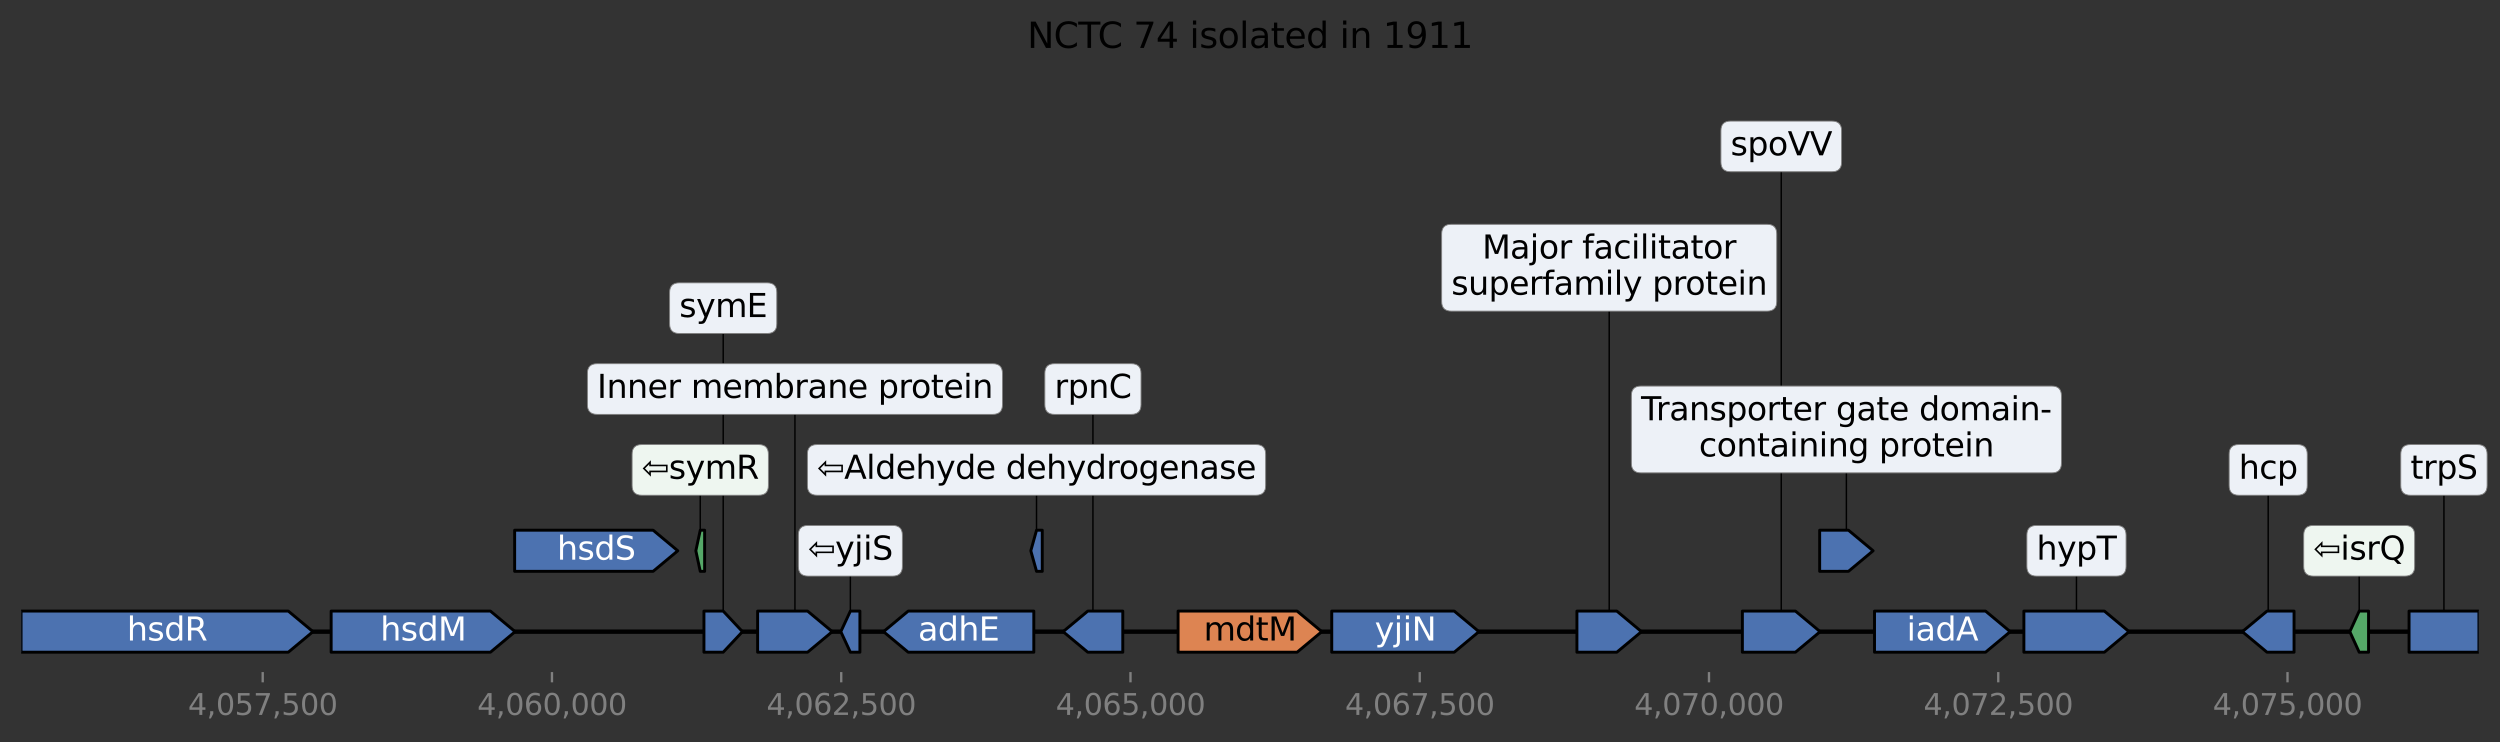 <?xml version="1.0" encoding="utf-8" standalone="no"?>
<!DOCTYPE svg PUBLIC "-//W3C//DTD SVG 1.1//EN"
  "http://www.w3.org/Graphics/SVG/1.1/DTD/svg11.dtd">
<svg xmlns:xlink="http://www.w3.org/1999/xlink" width="851.4pt" height="252.764pt" viewBox="0 0 851.4 252.764" xmlns="http://www.w3.org/2000/svg" version="1.1">
 <rect x="0" y="0" width="851.4" height="252.764" fill="#333333" stroke="none"/>
 <defs>
  <style type="text/css">*{stroke-linejoin: round; stroke-linecap: butt}</style>
 </defs>
 <g id="figure_1">
  <g id="patch_1">
   <path d="M 0 252.764 
L 851.4 252.764 
L 851.4 0 
L 0 0 
L 0 252.764 
z
" style="fill: none"/>
  </g>
  <g id="axes_1">
   <g id="line2d_1">
    <path d="M 7.2 215.115 
L 844.2 215.115 
" clip-path="url(#p2f070e9d72)" style="fill: none; stroke: #000000; stroke-width: 1.5; stroke-linecap: square"/>
   </g>
   <g id="line2d_2">
    <path d="M 707.161 187.573 
L 707.161 215.115 
" clip-path="url(#p2f070e9d72)" style="fill: none; stroke: #000000; stroke-width: 0.5; stroke-linecap: square"/>
   </g>
   <g id="line2d_3">
    <path d="M 606.623 49.861 
L 606.623 215.115 
" clip-path="url(#p2f070e9d72)" style="fill: none; stroke: #000000; stroke-width: 0.5; stroke-linecap: square"/>
   </g>
   <g id="line2d_4">
    <path d="M 270.725 132.488 
L 270.725 215.115 
" clip-path="url(#p2f070e9d72)" style="fill: none; stroke: #000000; stroke-width: 0.5; stroke-linecap: square"/>
   </g>
   <g id="line2d_5">
    <path d="M 832.308 160.03 
L 832.308 215.115 
" clip-path="url(#p2f070e9d72)" style="fill: none; stroke: #000000; stroke-width: 0.5; stroke-linecap: square"/>
   </g>
   <g id="line2d_6">
    <path d="M 548.029 91.174 
L 548.029 215.115 
" clip-path="url(#p2f070e9d72)" style="fill: none; stroke: #000000; stroke-width: 0.5; stroke-linecap: square"/>
   </g>
   <g id="line2d_7">
    <path d="M 372.209 132.488 
L 372.209 215.115 
" clip-path="url(#p2f070e9d72)" style="fill: none; stroke: #000000; stroke-width: 0.5; stroke-linecap: square"/>
   </g>
   <g id="line2d_8">
    <path d="M 628.807 146.259 
L 628.807 187.573 
" clip-path="url(#p2f070e9d72)" style="fill: none; stroke: #000000; stroke-width: 0.5; stroke-linecap: square"/>
   </g>
   <g id="line2d_9">
    <path d="M 772.454 160.03 
L 772.454 215.115 
" clip-path="url(#p2f070e9d72)" style="fill: none; stroke: #000000; stroke-width: 0.5; stroke-linecap: square"/>
   </g>
   <g id="line2d_10">
    <path d="M 246.294 104.945 
L 246.294 215.115 
" clip-path="url(#p2f070e9d72)" style="fill: none; stroke: #000000; stroke-width: 0.5; stroke-linecap: square"/>
   </g>
   <g id="line2d_11">
    <path d="M 289.599 187.573 
L 289.599 215.115 
" clip-path="url(#p2f070e9d72)" style="fill: none; stroke: #000000; stroke-width: 0.5; stroke-linecap: square"/>
   </g>
   <g id="line2d_12">
    <path d="M 803.445 187.573 
L 803.445 215.115 
" clip-path="url(#p2f070e9d72)" style="fill: none; stroke: #000000; stroke-width: 0.5; stroke-linecap: square"/>
   </g>
   <g id="line2d_13">
    <path d="M 353 160.03 
L 353 187.573 
" clip-path="url(#p2f070e9d72)" style="fill: none; stroke: #000000; stroke-width: 0.5; stroke-linecap: square"/>
   </g>
   <g id="line2d_14">
    <path d="M 238.473 160.03 
L 238.473 187.573 
" clip-path="url(#p2f070e9d72)" style="fill: none; stroke: #000000; stroke-width: 0.5; stroke-linecap: square"/>
   </g>
   <g id="patch_2">
    <path d="M 7.172 208.115 
Q 52.68 208.115 98.187 208.115 
L 98.187 208.115 
Q 102.388 211.615 106.588 215.115 
Q 102.388 218.615 98.187 222.115 
L 98.187 222.115 
Q 52.68 222.115 7.172 222.115 
L 7.172 208.115 
z
" clip-path="url(#p2f070e9d72)" style="fill: #4c72b0; stroke: #000000; stroke-linecap: round"/>
   </g>
   <g id="patch_3">
    <path d="M 112.775 208.115 
Q 139.9 208.115 167.025 208.115 
L 167.025 208.115 
Q 171.226 211.615 175.427 215.115 
Q 171.226 218.615 167.025 222.115 
L 167.025 222.115 
Q 139.9 222.115 112.775 222.115 
L 112.775 208.115 
z
" clip-path="url(#p2f070e9d72)" style="fill: #4c72b0; stroke: #000000; stroke-linecap: round"/>
   </g>
   <g id="patch_4">
    <path d="M 175.269 180.573 
Q 198.849 180.573 222.429 180.573 
L 222.429 180.573 
Q 226.629 184.073 230.828 187.573 
Q 226.629 191.073 222.429 194.573 
L 222.429 194.573 
Q 198.849 194.573 175.269 194.573 
L 175.269 180.573 
z
" clip-path="url(#p2f070e9d72)" style="fill: #4c72b0; stroke: #000000; stroke-linecap: round"/>
   </g>
   <g id="patch_5">
    <path d="M 352.074 222.115 
Q 330.682 222.115 309.289 222.115 
L 309.289 222.115 
Q 305.089 218.615 300.888 215.115 
Q 305.089 211.615 309.289 208.115 
L 309.289 208.115 
Q 330.682 208.115 352.074 208.115 
L 352.074 222.115 
z
" clip-path="url(#p2f070e9d72)" style="fill: #4c72b0; stroke: #000000; stroke-linecap: round"/>
   </g>
   <g id="patch_6">
    <path d="M 453.539 208.115 
Q 474.401 208.115 495.263 208.115 
L 495.263 208.115 
Q 499.462 211.615 503.66 215.115 
Q 499.462 218.615 495.263 222.115 
L 495.263 222.115 
Q 474.401 222.115 453.539 222.115 
L 453.539 208.115 
z
" clip-path="url(#p2f070e9d72)" style="fill: #4c72b0; stroke: #000000; stroke-linecap: round"/>
   </g>
   <g id="patch_7">
    <path d="M 401.211 208.115 
Q 421.479 208.115 441.748 208.115 
L 441.748 208.115 
Q 445.949 211.615 450.15 215.115 
Q 445.949 218.615 441.748 222.115 
L 441.748 222.115 
Q 421.479 222.115 401.211 222.115 
L 401.211 208.115 
z
" clip-path="url(#p2f070e9d72)" style="fill: #dd8452; stroke: #000000; stroke-linecap: round"/>
   </g>
   <g id="patch_8">
    <path d="M 638.382 208.115 
Q 657.293 208.115 676.204 208.115 
L 676.204 208.115 
Q 680.404 211.615 684.603 215.115 
Q 680.404 218.615 676.204 222.115 
L 676.204 222.115 
Q 657.293 222.115 638.382 222.115 
L 638.382 208.115 
z
" clip-path="url(#p2f070e9d72)" style="fill: #4c72b0; stroke: #000000; stroke-linecap: round"/>
   </g>
   <g id="patch_9">
    <path d="M 689.252 208.115 
Q 702.962 208.115 716.671 208.115 
L 716.671 208.115 
Q 720.871 211.615 725.07 215.115 
Q 720.871 218.615 716.671 222.115 
L 716.671 222.115 
Q 702.962 222.115 689.252 222.115 
L 689.252 208.115 
z
" clip-path="url(#p2f070e9d72)" style="fill: #4c72b0; stroke: #000000; stroke-linecap: round"/>
   </g>
   <g id="patch_10">
    <path d="M 593.383 208.115 
Q 602.422 208.115 611.461 208.115 
L 611.461 208.115 
Q 615.662 211.615 619.862 215.115 
Q 615.662 218.615 611.461 222.115 
L 611.461 222.115 
Q 602.422 222.115 593.383 222.115 
L 593.383 208.115 
z
" clip-path="url(#p2f070e9d72)" style="fill: #4c72b0; stroke: #000000; stroke-linecap: round"/>
   </g>
   <g id="patch_11">
    <path d="M 258.017 208.115 
Q 266.526 208.115 275.034 208.115 
L 275.034 208.115 
Q 279.233 211.615 283.433 215.115 
Q 279.233 218.615 275.034 222.115 
L 275.034 222.115 
Q 266.526 222.115 258.017 222.115 
L 258.017 208.115 
z
" clip-path="url(#p2f070e9d72)" style="fill: #4c72b0; stroke: #000000; stroke-linecap: round"/>
   </g>
   <g id="patch_12">
    <path d="M 820.428 208.115 
Q 832.326 208.115 844.225 208.115 
L 844.225 208.115 
Q 844.226 211.615 844.228 215.115 
Q 844.226 218.615 844.225 222.115 
L 844.225 222.115 
Q 832.326 222.115 820.428 222.115 
L 820.428 208.115 
z
" clip-path="url(#p2f070e9d72)" style="fill: #4c72b0; stroke: #000000; stroke-linecap: round"/>
   </g>
   <g id="patch_13">
    <path d="M 537.035 208.115 
Q 543.83 208.115 550.625 208.115 
L 550.625 208.115 
Q 554.824 211.615 559.023 215.115 
Q 554.824 218.615 550.625 222.115 
L 550.625 222.115 
Q 543.83 222.115 537.035 222.115 
L 537.035 208.115 
z
" clip-path="url(#p2f070e9d72)" style="fill: #4c72b0; stroke: #000000; stroke-linecap: round"/>
   </g>
   <g id="patch_14">
    <path d="M 382.376 222.115 
Q 376.411 222.115 370.447 222.115 
L 370.447 222.115 
Q 366.245 218.615 362.043 215.115 
Q 366.245 211.615 370.447 208.115 
L 370.447 208.115 
Q 376.411 208.115 382.376 208.115 
L 382.376 222.115 
z
" clip-path="url(#p2f070e9d72)" style="fill: #4c72b0; stroke: #000000; stroke-linecap: round"/>
   </g>
   <g id="patch_15">
    <path d="M 619.705 180.573 
Q 624.609 180.573 629.514 180.573 
L 629.514 180.573 
Q 633.711 184.073 637.909 187.573 
Q 633.711 191.073 629.514 194.573 
L 629.514 194.573 
Q 624.609 194.573 619.705 194.573 
L 619.705 180.573 
z
" clip-path="url(#p2f070e9d72)" style="fill: #4c72b0; stroke: #000000; stroke-linecap: round"/>
   </g>
   <g id="patch_16">
    <path d="M 781.26 222.115 
Q 776.653 222.115 772.045 222.115 
L 772.045 222.115 
Q 767.846 218.615 763.647 215.115 
Q 767.846 211.615 772.045 208.115 
L 772.045 208.115 
Q 776.653 208.115 781.26 208.115 
L 781.26 222.115 
z
" clip-path="url(#p2f070e9d72)" style="fill: #4c72b0; stroke: #000000; stroke-linecap: round"/>
   </g>
   <g id="patch_17">
    <path d="M 239.734 208.115 
Q 243.012 208.115 246.291 208.115 
L 246.291 208.115 
Q 249.573 211.615 252.855 215.115 
Q 249.573 218.615 246.291 222.115 
L 246.291 222.115 
Q 243.012 222.115 239.734 222.115 
L 239.734 208.115 
z
" clip-path="url(#p2f070e9d72)" style="fill: #4c72b0; stroke: #000000; stroke-linecap: round"/>
   </g>
   <g id="patch_18">
    <path d="M 292.85 222.115 
Q 291.226 222.115 289.602 222.115 
L 289.602 222.115 
Q 287.975 218.615 286.348 215.115 
Q 287.975 211.615 289.602 208.115 
L 289.602 208.115 
Q 291.226 208.115 292.85 208.115 
L 292.85 222.115 
z
" clip-path="url(#p2f070e9d72)" style="fill: #4c72b0; stroke: #000000; stroke-linecap: round"/>
   </g>
   <g id="patch_19">
    <path d="M 806.636 222.115 
Q 805.042 222.115 803.448 222.115 
L 803.448 222.115 
Q 801.85 218.615 800.253 215.115 
Q 801.85 211.615 803.448 208.115 
L 803.448 208.115 
Q 805.042 208.115 806.636 208.115 
L 806.636 222.115 
z
" clip-path="url(#p2f070e9d72)" style="fill: #55a868; stroke: #000000; stroke-linecap: round"/>
   </g>
   <g id="patch_20">
    <path d="M 354.95 194.573 
Q 353.977 194.573 353.004 194.573 
L 353.004 194.573 
Q 352.027 191.073 351.049 187.573 
Q 352.027 184.073 353.004 180.573 
L 353.004 180.573 
Q 353.977 180.573 354.95 180.573 
L 354.95 194.573 
z
" clip-path="url(#p2f070e9d72)" style="fill: #4c72b0; stroke: #000000; stroke-linecap: round"/>
   </g>
   <g id="patch_21">
    <path d="M 239.97 194.573 
Q 239.223 194.573 238.476 194.573 
L 238.476 194.573 
Q 237.726 191.073 236.975 187.573 
Q 237.726 184.073 238.476 180.573 
L 238.476 180.573 
Q 239.223 180.573 239.97 180.573 
L 239.97 194.573 
z
" clip-path="url(#p2f070e9d72)" style="fill: #55a868; stroke: #000000; stroke-linecap: round"/>
   </g>
   <g id="matplotlib.axis_1">
    <g id="xtick_1">
     <g id="line2d_15">
      <defs>
       <path id="m0c9c7621b2" d="M 0 0 
L 0 3.5 
" style="stroke: #808080; stroke-width: 0.8"/>
      </defs>
      <g>
       <use xlink:href="#m0c9c7621b2" x="89.467" y="228.886" style="fill: #808080; stroke: #808080; stroke-width: 0.8"/>
      </g>
     </g>
     <g id="text_1">
      <!-- 4,057,500 -->
      <g style="fill: #808080" transform="translate(64.02 243.485)scale(0.1 -0.1)">
       <defs>
        <path id="DejaVuSans-34" d="M 2419 4116 
L 825 1625 
L 2419 1625 
L 2419 4116 
z
M 2253 4666 
L 3047 4666 
L 3047 1625 
L 3713 1625 
L 3713 1100 
L 3047 1100 
L 3047 0 
L 2419 0 
L 2419 1100 
L 313 1100 
L 313 1709 
L 2253 4666 
z
" transform="scale(0.016)"/>
        <path id="DejaVuSans-2c" d="M 750 794 
L 1409 794 
L 1409 256 
L 897 -744 
L 494 -744 
L 750 256 
L 750 794 
z
" transform="scale(0.016)"/>
        <path id="DejaVuSans-30" d="M 2034 4250 
Q 1547 4250 1301 3770 
Q 1056 3291 1056 2328 
Q 1056 1369 1301 889 
Q 1547 409 2034 409 
Q 2525 409 2770 889 
Q 3016 1369 3016 2328 
Q 3016 3291 2770 3770 
Q 2525 4250 2034 4250 
z
M 2034 4750 
Q 2819 4750 3233 4129 
Q 3647 3509 3647 2328 
Q 3647 1150 3233 529 
Q 2819 -91 2034 -91 
Q 1250 -91 836 529 
Q 422 1150 422 2328 
Q 422 3509 836 4129 
Q 1250 4750 2034 4750 
z
" transform="scale(0.016)"/>
        <path id="DejaVuSans-35" d="M 691 4666 
L 3169 4666 
L 3169 4134 
L 1269 4134 
L 1269 2991 
Q 1406 3038 1543 3061 
Q 1681 3084 1819 3084 
Q 2600 3084 3056 2656 
Q 3513 2228 3513 1497 
Q 3513 744 3044 326 
Q 2575 -91 1722 -91 
Q 1428 -91 1123 -41 
Q 819 9 494 109 
L 494 744 
Q 775 591 1075 516 
Q 1375 441 1709 441 
Q 2250 441 2565 725 
Q 2881 1009 2881 1497 
Q 2881 1984 2565 2268 
Q 2250 2553 1709 2553 
Q 1456 2553 1204 2497 
Q 953 2441 691 2322 
L 691 4666 
z
" transform="scale(0.016)"/>
        <path id="DejaVuSans-37" d="M 525 4666 
L 3525 4666 
L 3525 4397 
L 1831 0 
L 1172 0 
L 2766 4134 
L 525 4134 
L 525 4666 
z
" transform="scale(0.016)"/>
       </defs>
       <use xlink:href="#DejaVuSans-34"/>
       <use xlink:href="#DejaVuSans-2c" x="63.623"/>
       <use xlink:href="#DejaVuSans-30" x="95.41"/>
       <use xlink:href="#DejaVuSans-35" x="159.033"/>
       <use xlink:href="#DejaVuSans-37" x="222.656"/>
       <use xlink:href="#DejaVuSans-2c" x="286.279"/>
       <use xlink:href="#DejaVuSans-35" x="318.066"/>
       <use xlink:href="#DejaVuSans-30" x="381.689"/>
       <use xlink:href="#DejaVuSans-30" x="445.312"/>
      </g>
     </g>
    </g>
    <g id="xtick_2">
     <g id="line2d_16">
      <g>
       <use xlink:href="#m0c9c7621b2" x="187.977" y="228.886" style="fill: #808080; stroke: #808080; stroke-width: 0.8"/>
      </g>
     </g>
     <g id="text_2">
      <!-- 4,060,000 -->
      <g style="fill: #808080" transform="translate(162.53 243.485)scale(0.1 -0.1)">
       <defs>
        <path id="DejaVuSans-36" d="M 2113 2584 
Q 1688 2584 1439 2293 
Q 1191 2003 1191 1497 
Q 1191 994 1439 701 
Q 1688 409 2113 409 
Q 2538 409 2786 701 
Q 3034 994 3034 1497 
Q 3034 2003 2786 2293 
Q 2538 2584 2113 2584 
z
M 3366 4563 
L 3366 3988 
Q 3128 4100 2886 4159 
Q 2644 4219 2406 4219 
Q 1781 4219 1451 3797 
Q 1122 3375 1075 2522 
Q 1259 2794 1537 2939 
Q 1816 3084 2150 3084 
Q 2853 3084 3261 2657 
Q 3669 2231 3669 1497 
Q 3669 778 3244 343 
Q 2819 -91 2113 -91 
Q 1303 -91 875 529 
Q 447 1150 447 2328 
Q 447 3434 972 4092 
Q 1497 4750 2381 4750 
Q 2619 4750 2861 4703 
Q 3103 4656 3366 4563 
z
" transform="scale(0.016)"/>
       </defs>
       <use xlink:href="#DejaVuSans-34"/>
       <use xlink:href="#DejaVuSans-2c" x="63.623"/>
       <use xlink:href="#DejaVuSans-30" x="95.41"/>
       <use xlink:href="#DejaVuSans-36" x="159.033"/>
       <use xlink:href="#DejaVuSans-30" x="222.656"/>
       <use xlink:href="#DejaVuSans-2c" x="286.279"/>
       <use xlink:href="#DejaVuSans-30" x="318.066"/>
       <use xlink:href="#DejaVuSans-30" x="381.689"/>
       <use xlink:href="#DejaVuSans-30" x="445.312"/>
      </g>
     </g>
    </g>
    <g id="xtick_3">
     <g id="line2d_17">
      <g>
       <use xlink:href="#m0c9c7621b2" x="286.486" y="228.886" style="fill: #808080; stroke: #808080; stroke-width: 0.8"/>
      </g>
     </g>
     <g id="text_3">
      <!-- 4,062,500 -->
      <g style="fill: #808080" transform="translate(261.039 243.485)scale(0.1 -0.1)">
       <defs>
        <path id="DejaVuSans-32" d="M 1228 531 
L 3431 531 
L 3431 0 
L 469 0 
L 469 531 
Q 828 903 1448 1529 
Q 2069 2156 2228 2338 
Q 2531 2678 2651 2914 
Q 2772 3150 2772 3378 
Q 2772 3750 2511 3984 
Q 2250 4219 1831 4219 
Q 1534 4219 1204 4116 
Q 875 4013 500 3803 
L 500 4441 
Q 881 4594 1212 4672 
Q 1544 4750 1819 4750 
Q 2544 4750 2975 4387 
Q 3406 4025 3406 3419 
Q 3406 3131 3298 2873 
Q 3191 2616 2906 2266 
Q 2828 2175 2409 1742 
Q 1991 1309 1228 531 
z
" transform="scale(0.016)"/>
       </defs>
       <use xlink:href="#DejaVuSans-34"/>
       <use xlink:href="#DejaVuSans-2c" x="63.623"/>
       <use xlink:href="#DejaVuSans-30" x="95.41"/>
       <use xlink:href="#DejaVuSans-36" x="159.033"/>
       <use xlink:href="#DejaVuSans-32" x="222.656"/>
       <use xlink:href="#DejaVuSans-2c" x="286.279"/>
       <use xlink:href="#DejaVuSans-35" x="318.066"/>
       <use xlink:href="#DejaVuSans-30" x="381.689"/>
       <use xlink:href="#DejaVuSans-30" x="445.312"/>
      </g>
     </g>
    </g>
    <g id="xtick_4">
     <g id="line2d_18">
      <g>
       <use xlink:href="#m0c9c7621b2" x="384.996" y="228.886" style="fill: #808080; stroke: #808080; stroke-width: 0.8"/>
      </g>
     </g>
     <g id="text_4">
      <!-- 4,065,000 -->
      <g style="fill: #808080" transform="translate(359.549 243.485)scale(0.1 -0.1)">
       <use xlink:href="#DejaVuSans-34"/>
       <use xlink:href="#DejaVuSans-2c" x="63.623"/>
       <use xlink:href="#DejaVuSans-30" x="95.41"/>
       <use xlink:href="#DejaVuSans-36" x="159.033"/>
       <use xlink:href="#DejaVuSans-35" x="222.656"/>
       <use xlink:href="#DejaVuSans-2c" x="286.279"/>
       <use xlink:href="#DejaVuSans-30" x="318.066"/>
       <use xlink:href="#DejaVuSans-30" x="381.689"/>
       <use xlink:href="#DejaVuSans-30" x="445.312"/>
      </g>
     </g>
    </g>
    <g id="xtick_5">
     <g id="line2d_19">
      <g>
       <use xlink:href="#m0c9c7621b2" x="483.505" y="228.886" style="fill: #808080; stroke: #808080; stroke-width: 0.8"/>
      </g>
     </g>
     <g id="text_5">
      <!-- 4,067,500 -->
      <g style="fill: #808080" transform="translate(458.059 243.485)scale(0.1 -0.1)">
       <use xlink:href="#DejaVuSans-34"/>
       <use xlink:href="#DejaVuSans-2c" x="63.623"/>
       <use xlink:href="#DejaVuSans-30" x="95.41"/>
       <use xlink:href="#DejaVuSans-36" x="159.033"/>
       <use xlink:href="#DejaVuSans-37" x="222.656"/>
       <use xlink:href="#DejaVuSans-2c" x="286.279"/>
       <use xlink:href="#DejaVuSans-35" x="318.066"/>
       <use xlink:href="#DejaVuSans-30" x="381.689"/>
       <use xlink:href="#DejaVuSans-30" x="445.312"/>
      </g>
     </g>
    </g>
    <g id="xtick_6">
     <g id="line2d_20">
      <g>
       <use xlink:href="#m0c9c7621b2" x="582.015" y="228.886" style="fill: #808080; stroke: #808080; stroke-width: 0.8"/>
      </g>
     </g>
     <g id="text_6">
      <!-- 4,070,000 -->
      <g style="fill: #808080" transform="translate(556.568 243.485)scale(0.1 -0.1)">
       <use xlink:href="#DejaVuSans-34"/>
       <use xlink:href="#DejaVuSans-2c" x="63.623"/>
       <use xlink:href="#DejaVuSans-30" x="95.41"/>
       <use xlink:href="#DejaVuSans-37" x="159.033"/>
       <use xlink:href="#DejaVuSans-30" x="222.656"/>
       <use xlink:href="#DejaVuSans-2c" x="286.279"/>
       <use xlink:href="#DejaVuSans-30" x="318.066"/>
       <use xlink:href="#DejaVuSans-30" x="381.689"/>
       <use xlink:href="#DejaVuSans-30" x="445.312"/>
      </g>
     </g>
    </g>
    <g id="xtick_7">
     <g id="line2d_21">
      <g>
       <use xlink:href="#m0c9c7621b2" x="680.524" y="228.886" style="fill: #808080; stroke: #808080; stroke-width: 0.8"/>
      </g>
     </g>
     <g id="text_7">
      <!-- 4,072,500 -->
      <g style="fill: #808080" transform="translate(655.078 243.485)scale(0.1 -0.1)">
       <use xlink:href="#DejaVuSans-34"/>
       <use xlink:href="#DejaVuSans-2c" x="63.623"/>
       <use xlink:href="#DejaVuSans-30" x="95.41"/>
       <use xlink:href="#DejaVuSans-37" x="159.033"/>
       <use xlink:href="#DejaVuSans-32" x="222.656"/>
       <use xlink:href="#DejaVuSans-2c" x="286.279"/>
       <use xlink:href="#DejaVuSans-35" x="318.066"/>
       <use xlink:href="#DejaVuSans-30" x="381.689"/>
       <use xlink:href="#DejaVuSans-30" x="445.312"/>
      </g>
     </g>
    </g>
    <g id="xtick_8">
     <g id="line2d_22">
      <g>
       <use xlink:href="#m0c9c7621b2" x="779.034" y="228.886" style="fill: #808080; stroke: #808080; stroke-width: 0.8"/>
      </g>
     </g>
     <g id="text_8">
      <!-- 4,075,000 -->
      <g style="fill: #808080" transform="translate(753.587 243.485)scale(0.1 -0.1)">
       <use xlink:href="#DejaVuSans-34"/>
       <use xlink:href="#DejaVuSans-2c" x="63.623"/>
       <use xlink:href="#DejaVuSans-30" x="95.41"/>
       <use xlink:href="#DejaVuSans-37" x="159.033"/>
       <use xlink:href="#DejaVuSans-35" x="222.656"/>
       <use xlink:href="#DejaVuSans-2c" x="286.279"/>
       <use xlink:href="#DejaVuSans-30" x="318.066"/>
       <use xlink:href="#DejaVuSans-30" x="381.689"/>
       <use xlink:href="#DejaVuSans-30" x="445.312"/>
      </g>
     </g>
    </g>
   </g>
   <g id="text_9">
    <!-- hsdR -->
    <g style="fill: #ffffff" transform="translate(43.236 218.15)scale(0.11 -0.11)">
     <defs>
      <path id="DejaVuSans-68" d="M 3513 2113 
L 3513 0 
L 2938 0 
L 2938 2094 
Q 2938 2591 2744 2837 
Q 2550 3084 2163 3084 
Q 1697 3084 1428 2787 
Q 1159 2491 1159 1978 
L 1159 0 
L 581 0 
L 581 4863 
L 1159 4863 
L 1159 2956 
Q 1366 3272 1645 3428 
Q 1925 3584 2291 3584 
Q 2894 3584 3203 3211 
Q 3513 2838 3513 2113 
z
" transform="scale(0.016)"/>
      <path id="DejaVuSans-73" d="M 2834 3397 
L 2834 2853 
Q 2591 2978 2328 3040 
Q 2066 3103 1784 3103 
Q 1356 3103 1142 2972 
Q 928 2841 928 2578 
Q 928 2378 1081 2264 
Q 1234 2150 1697 2047 
L 1894 2003 
Q 2506 1872 2764 1633 
Q 3022 1394 3022 966 
Q 3022 478 2636 193 
Q 2250 -91 1575 -91 
Q 1294 -91 989 -36 
Q 684 19 347 128 
L 347 722 
Q 666 556 975 473 
Q 1284 391 1588 391 
Q 1994 391 2212 530 
Q 2431 669 2431 922 
Q 2431 1156 2273 1281 
Q 2116 1406 1581 1522 
L 1381 1569 
Q 847 1681 609 1914 
Q 372 2147 372 2553 
Q 372 3047 722 3315 
Q 1072 3584 1716 3584 
Q 2034 3584 2315 3537 
Q 2597 3491 2834 3397 
z
" transform="scale(0.016)"/>
      <path id="DejaVuSans-64" d="M 2906 2969 
L 2906 4863 
L 3481 4863 
L 3481 0 
L 2906 0 
L 2906 525 
Q 2725 213 2448 61 
Q 2172 -91 1784 -91 
Q 1150 -91 751 415 
Q 353 922 353 1747 
Q 353 2572 751 3078 
Q 1150 3584 1784 3584 
Q 2172 3584 2448 3432 
Q 2725 3281 2906 2969 
z
M 947 1747 
Q 947 1113 1208 752 
Q 1469 391 1925 391 
Q 2381 391 2643 752 
Q 2906 1113 2906 1747 
Q 2906 2381 2643 2742 
Q 2381 3103 1925 3103 
Q 1469 3103 1208 2742 
Q 947 2381 947 1747 
z
" transform="scale(0.016)"/>
      <path id="DejaVuSans-52" d="M 2841 2188 
Q 3044 2119 3236 1894 
Q 3428 1669 3622 1275 
L 4263 0 
L 3584 0 
L 2988 1197 
Q 2756 1666 2539 1819 
Q 2322 1972 1947 1972 
L 1259 1972 
L 1259 0 
L 628 0 
L 628 4666 
L 2053 4666 
Q 2853 4666 3247 4331 
Q 3641 3997 3641 3322 
Q 3641 2881 3436 2590 
Q 3231 2300 2841 2188 
z
M 1259 4147 
L 1259 2491 
L 2053 2491 
Q 2509 2491 2742 2702 
Q 2975 2913 2975 3322 
Q 2975 3731 2742 3939 
Q 2509 4147 2053 4147 
L 1259 4147 
z
" transform="scale(0.016)"/>
     </defs>
     <use xlink:href="#DejaVuSans-68"/>
     <use xlink:href="#DejaVuSans-73" x="63.379"/>
     <use xlink:href="#DejaVuSans-64" x="115.479"/>
     <use xlink:href="#DejaVuSans-52" x="178.955"/>
    </g>
   </g>
   <g id="text_10">
    <!-- hsdM -->
    <g style="fill: #ffffff" transform="translate(129.513 218.15)scale(0.11 -0.11)">
     <defs>
      <path id="DejaVuSans-4d" d="M 628 4666 
L 1569 4666 
L 2759 1491 
L 3956 4666 
L 4897 4666 
L 4897 0 
L 4281 0 
L 4281 4097 
L 3078 897 
L 2444 897 
L 1241 4097 
L 1241 0 
L 628 0 
L 628 4666 
z
" transform="scale(0.016)"/>
     </defs>
     <use xlink:href="#DejaVuSans-68"/>
     <use xlink:href="#DejaVuSans-73" x="63.379"/>
     <use xlink:href="#DejaVuSans-64" x="115.479"/>
     <use xlink:href="#DejaVuSans-4d" x="178.955"/>
    </g>
   </g>
   <g id="text_11">
    <!-- hsdS -->
    <g style="fill: #ffffff" transform="translate(189.715 190.608)scale(0.11 -0.11)">
     <defs>
      <path id="DejaVuSans-53" d="M 3425 4513 
L 3425 3897 
Q 3066 4069 2747 4153 
Q 2428 4238 2131 4238 
Q 1616 4238 1336 4038 
Q 1056 3838 1056 3469 
Q 1056 3159 1242 3001 
Q 1428 2844 1947 2747 
L 2328 2669 
Q 3034 2534 3370 2195 
Q 3706 1856 3706 1288 
Q 3706 609 3251 259 
Q 2797 -91 1919 -91 
Q 1588 -91 1214 -16 
Q 841 59 441 206 
L 441 856 
Q 825 641 1194 531 
Q 1563 422 1919 422 
Q 2459 422 2753 634 
Q 3047 847 3047 1241 
Q 3047 1584 2836 1778 
Q 2625 1972 2144 2069 
L 1759 2144 
Q 1053 2284 737 2584 
Q 422 2884 422 3419 
Q 422 4038 858 4394 
Q 1294 4750 2059 4750 
Q 2388 4750 2728 4690 
Q 3069 4631 3425 4513 
z
" transform="scale(0.016)"/>
     </defs>
     <use xlink:href="#DejaVuSans-68"/>
     <use xlink:href="#DejaVuSans-73" x="63.379"/>
     <use xlink:href="#DejaVuSans-64" x="115.479"/>
     <use xlink:href="#DejaVuSans-53" x="178.955"/>
    </g>
   </g>
   <g id="text_12">
    <!-- adhE -->
    <g style="fill: #ffffff" transform="translate(312.658 218.15)scale(0.11 -0.11)">
     <defs>
      <path id="DejaVuSans-61" d="M 2194 1759 
Q 1497 1759 1228 1600 
Q 959 1441 959 1056 
Q 959 750 1161 570 
Q 1363 391 1709 391 
Q 2188 391 2477 730 
Q 2766 1069 2766 1631 
L 2766 1759 
L 2194 1759 
z
M 3341 1997 
L 3341 0 
L 2766 0 
L 2766 531 
Q 2569 213 2275 61 
Q 1981 -91 1556 -91 
Q 1019 -91 701 211 
Q 384 513 384 1019 
Q 384 1609 779 1909 
Q 1175 2209 1959 2209 
L 2766 2209 
L 2766 2266 
Q 2766 2663 2505 2880 
Q 2244 3097 1772 3097 
Q 1472 3097 1187 3025 
Q 903 2953 641 2809 
L 641 3341 
Q 956 3463 1253 3523 
Q 1550 3584 1831 3584 
Q 2591 3584 2966 3190 
Q 3341 2797 3341 1997 
z
" transform="scale(0.016)"/>
      <path id="DejaVuSans-45" d="M 628 4666 
L 3578 4666 
L 3578 4134 
L 1259 4134 
L 1259 2753 
L 3481 2753 
L 3481 2222 
L 1259 2222 
L 1259 531 
L 3634 531 
L 3634 0 
L 628 0 
L 628 4666 
z
" transform="scale(0.016)"/>
     </defs>
     <use xlink:href="#DejaVuSans-61"/>
     <use xlink:href="#DejaVuSans-64" x="61.279"/>
     <use xlink:href="#DejaVuSans-68" x="124.756"/>
     <use xlink:href="#DejaVuSans-45" x="188.135"/>
    </g>
   </g>
   <g id="text_13">
    <!-- yjiN -->
    <g style="fill: #ffffff" transform="translate(468.174 218.15)scale(0.11 -0.11)">
     <defs>
      <path id="DejaVuSans-79" d="M 2059 -325 
Q 1816 -950 1584 -1140 
Q 1353 -1331 966 -1331 
L 506 -1331 
L 506 -850 
L 844 -850 
Q 1081 -850 1212 -737 
Q 1344 -625 1503 -206 
L 1606 56 
L 191 3500 
L 800 3500 
L 1894 763 
L 2988 3500 
L 3597 3500 
L 2059 -325 
z
" transform="scale(0.016)"/>
      <path id="DejaVuSans-6a" d="M 603 3500 
L 1178 3500 
L 1178 -63 
Q 1178 -731 923 -1031 
Q 669 -1331 103 -1331 
L -116 -1331 
L -116 -844 
L 38 -844 
Q 366 -844 484 -692 
Q 603 -541 603 -63 
L 603 3500 
z
M 603 4863 
L 1178 4863 
L 1178 4134 
L 603 4134 
L 603 4863 
z
" transform="scale(0.016)"/>
      <path id="DejaVuSans-69" d="M 603 3500 
L 1178 3500 
L 1178 0 
L 603 0 
L 603 3500 
z
M 603 4863 
L 1178 4863 
L 1178 4134 
L 603 4134 
L 603 4863 
z
" transform="scale(0.016)"/>
      <path id="DejaVuSans-4e" d="M 628 4666 
L 1478 4666 
L 3547 763 
L 3547 4666 
L 4159 4666 
L 4159 0 
L 3309 0 
L 1241 3903 
L 1241 0 
L 628 0 
L 628 4666 
z
" transform="scale(0.016)"/>
     </defs>
     <use xlink:href="#DejaVuSans-79"/>
     <use xlink:href="#DejaVuSans-6a" x="59.18"/>
     <use xlink:href="#DejaVuSans-69" x="86.963"/>
     <use xlink:href="#DejaVuSans-4e" x="114.746"/>
    </g>
   </g>
   <g id="text_14">
    <!-- mdtM -->
    <g transform="translate(409.93 218.15)scale(0.11 -0.11)">
     <defs>
      <path id="DejaVuSans-6d" d="M 3328 2828 
Q 3544 3216 3844 3400 
Q 4144 3584 4550 3584 
Q 5097 3584 5394 3201 
Q 5691 2819 5691 2113 
L 5691 0 
L 5113 0 
L 5113 2094 
Q 5113 2597 4934 2840 
Q 4756 3084 4391 3084 
Q 3944 3084 3684 2787 
Q 3425 2491 3425 1978 
L 3425 0 
L 2847 0 
L 2847 2094 
Q 2847 2600 2669 2842 
Q 2491 3084 2119 3084 
Q 1678 3084 1418 2786 
Q 1159 2488 1159 1978 
L 1159 0 
L 581 0 
L 581 3500 
L 1159 3500 
L 1159 2956 
Q 1356 3278 1631 3431 
Q 1906 3584 2284 3584 
Q 2666 3584 2933 3390 
Q 3200 3197 3328 2828 
z
" transform="scale(0.016)"/>
      <path id="DejaVuSans-74" d="M 1172 4494 
L 1172 3500 
L 2356 3500 
L 2356 3053 
L 1172 3053 
L 1172 1153 
Q 1172 725 1289 603 
Q 1406 481 1766 481 
L 2356 481 
L 2356 0 
L 1766 0 
Q 1100 0 847 248 
Q 594 497 594 1153 
L 594 3053 
L 172 3053 
L 172 3500 
L 594 3500 
L 594 4494 
L 1172 4494 
z
" transform="scale(0.016)"/>
     </defs>
     <use xlink:href="#DejaVuSans-6d"/>
     <use xlink:href="#DejaVuSans-64" x="97.412"/>
     <use xlink:href="#DejaVuSans-74" x="160.889"/>
     <use xlink:href="#DejaVuSans-4d" x="200.098"/>
    </g>
   </g>
   <g id="text_15">
    <!-- iadA -->
    <g style="fill: #ffffff" transform="translate(649.34 218.15)scale(0.11 -0.11)">
     <defs>
      <path id="DejaVuSans-41" d="M 2188 4044 
L 1331 1722 
L 3047 1722 
L 2188 4044 
z
M 1831 4666 
L 2547 4666 
L 4325 0 
L 3669 0 
L 3244 1197 
L 1141 1197 
L 716 0 
L 50 0 
L 1831 4666 
z
" transform="scale(0.016)"/>
     </defs>
     <use xlink:href="#DejaVuSans-69"/>
     <use xlink:href="#DejaVuSans-61" x="27.783"/>
     <use xlink:href="#DejaVuSans-64" x="89.062"/>
     <use xlink:href="#DejaVuSans-41" x="152.539"/>
    </g>
   </g>
   <g id="text_16">
    <g id="patch_22">
     <path d="M 693.57 196.195 
L 720.753 196.195 
Q 724.053 196.195 724.053 192.895 
L 724.053 182.25 
Q 724.053 178.95 720.753 178.95 
L 693.57 178.95 
Q 690.27 178.95 690.27 182.25 
L 690.27 192.895 
Q 690.27 196.195 693.57 196.195 
z
" style="fill: #edf1f7; stroke: #808080; stroke-width: 0.3; stroke-linejoin: miter"/>
    </g>
    <!-- hypT -->
    <g transform="translate(693.57 190.608)scale(0.11 -0.11)">
     <defs>
      <path id="DejaVuSans-70" d="M 1159 525 
L 1159 -1331 
L 581 -1331 
L 581 3500 
L 1159 3500 
L 1159 2969 
Q 1341 3281 1617 3432 
Q 1894 3584 2278 3584 
Q 2916 3584 3314 3078 
Q 3713 2572 3713 1747 
Q 3713 922 3314 415 
Q 2916 -91 2278 -91 
Q 1894 -91 1617 61 
Q 1341 213 1159 525 
z
M 3116 1747 
Q 3116 2381 2855 2742 
Q 2594 3103 2138 3103 
Q 1681 3103 1420 2742 
Q 1159 2381 1159 1747 
Q 1159 1113 1420 752 
Q 1681 391 2138 391 
Q 2594 391 2855 752 
Q 3116 1113 3116 1747 
z
" transform="scale(0.016)"/>
      <path id="DejaVuSans-54" d="M -19 4666 
L 3928 4666 
L 3928 4134 
L 2272 4134 
L 2272 0 
L 1638 0 
L 1638 4134 
L -19 4134 
L -19 4666 
z
" transform="scale(0.016)"/>
     </defs>
     <use xlink:href="#DejaVuSans-68"/>
     <use xlink:href="#DejaVuSans-79" x="63.379"/>
     <use xlink:href="#DejaVuSans-70" x="122.559"/>
     <use xlink:href="#DejaVuSans-54" x="186.035"/>
    </g>
   </g>
   <g id="text_17">
    <g id="patch_23">
     <path d="M 589.376 58.483 
L 623.869 58.483 
Q 627.169 58.483 627.169 55.183 
L 627.169 44.538 
Q 627.169 41.238 623.869 41.238 
L 589.376 41.238 
Q 586.076 41.238 586.076 44.538 
L 586.076 55.183 
Q 586.076 58.483 589.376 58.483 
z
" style="fill: #edf1f7; stroke: #808080; stroke-width: 0.3; stroke-linejoin: miter"/>
    </g>
    <!-- spoVV -->
    <g transform="translate(589.376 52.896)scale(0.11 -0.11)">
     <defs>
      <path id="DejaVuSans-6f" d="M 1959 3097 
Q 1497 3097 1228 2736 
Q 959 2375 959 1747 
Q 959 1119 1226 758 
Q 1494 397 1959 397 
Q 2419 397 2687 759 
Q 2956 1122 2956 1747 
Q 2956 2369 2687 2733 
Q 2419 3097 1959 3097 
z
M 1959 3584 
Q 2709 3584 3137 3096 
Q 3566 2609 3566 1747 
Q 3566 888 3137 398 
Q 2709 -91 1959 -91 
Q 1206 -91 779 398 
Q 353 888 353 1747 
Q 353 2609 779 3096 
Q 1206 3584 1959 3584 
z
" transform="scale(0.016)"/>
      <path id="DejaVuSans-56" d="M 1831 0 
L 50 4666 
L 709 4666 
L 2188 738 
L 3669 4666 
L 4325 4666 
L 2547 0 
L 1831 0 
z
" transform="scale(0.016)"/>
     </defs>
     <use xlink:href="#DejaVuSans-73"/>
     <use xlink:href="#DejaVuSans-70" x="52.1"/>
     <use xlink:href="#DejaVuSans-6f" x="115.576"/>
     <use xlink:href="#DejaVuSans-56" x="176.758"/>
     <use xlink:href="#DejaVuSans-56" x="245.166"/>
    </g>
   </g>
   <g id="text_18">
    <g id="patch_24">
     <path d="M 203.35 141.111 
L 338.1 141.111 
Q 341.4 141.111 341.4 137.811 
L 341.4 127.165 
Q 341.4 123.865 338.1 123.865 
L 203.35 123.865 
Q 200.05 123.865 200.05 127.165 
L 200.05 137.811 
Q 200.05 141.111 203.35 141.111 
z
" style="fill: #edf1f7; stroke: #808080; stroke-width: 0.3; stroke-linejoin: miter"/>
    </g>
    <!-- Inner membrane protein -->
    <g transform="translate(203.35 135.523)scale(0.11 -0.11)">
     <defs>
      <path id="DejaVuSans-49" d="M 628 4666 
L 1259 4666 
L 1259 0 
L 628 0 
L 628 4666 
z
" transform="scale(0.016)"/>
      <path id="DejaVuSans-6e" d="M 3513 2113 
L 3513 0 
L 2938 0 
L 2938 2094 
Q 2938 2591 2744 2837 
Q 2550 3084 2163 3084 
Q 1697 3084 1428 2787 
Q 1159 2491 1159 1978 
L 1159 0 
L 581 0 
L 581 3500 
L 1159 3500 
L 1159 2956 
Q 1366 3272 1645 3428 
Q 1925 3584 2291 3584 
Q 2894 3584 3203 3211 
Q 3513 2838 3513 2113 
z
" transform="scale(0.016)"/>
      <path id="DejaVuSans-65" d="M 3597 1894 
L 3597 1613 
L 953 1613 
Q 991 1019 1311 708 
Q 1631 397 2203 397 
Q 2534 397 2845 478 
Q 3156 559 3463 722 
L 3463 178 
Q 3153 47 2828 -22 
Q 2503 -91 2169 -91 
Q 1331 -91 842 396 
Q 353 884 353 1716 
Q 353 2575 817 3079 
Q 1281 3584 2069 3584 
Q 2775 3584 3186 3129 
Q 3597 2675 3597 1894 
z
M 3022 2063 
Q 3016 2534 2758 2815 
Q 2500 3097 2075 3097 
Q 1594 3097 1305 2825 
Q 1016 2553 972 2059 
L 3022 2063 
z
" transform="scale(0.016)"/>
      <path id="DejaVuSans-72" d="M 2631 2963 
Q 2534 3019 2420 3045 
Q 2306 3072 2169 3072 
Q 1681 3072 1420 2755 
Q 1159 2438 1159 1844 
L 1159 0 
L 581 0 
L 581 3500 
L 1159 3500 
L 1159 2956 
Q 1341 3275 1631 3429 
Q 1922 3584 2338 3584 
Q 2397 3584 2469 3576 
Q 2541 3569 2628 3553 
L 2631 2963 
z
" transform="scale(0.016)"/>
      <path id="DejaVuSans-20" transform="scale(0.016)"/>
      <path id="DejaVuSans-62" d="M 3116 1747 
Q 3116 2381 2855 2742 
Q 2594 3103 2138 3103 
Q 1681 3103 1420 2742 
Q 1159 2381 1159 1747 
Q 1159 1113 1420 752 
Q 1681 391 2138 391 
Q 2594 391 2855 752 
Q 3116 1113 3116 1747 
z
M 1159 2969 
Q 1341 3281 1617 3432 
Q 1894 3584 2278 3584 
Q 2916 3584 3314 3078 
Q 3713 2572 3713 1747 
Q 3713 922 3314 415 
Q 2916 -91 2278 -91 
Q 1894 -91 1617 61 
Q 1341 213 1159 525 
L 1159 0 
L 581 0 
L 581 4863 
L 1159 4863 
L 1159 2969 
z
" transform="scale(0.016)"/>
     </defs>
     <use xlink:href="#DejaVuSans-49"/>
     <use xlink:href="#DejaVuSans-6e" x="29.492"/>
     <use xlink:href="#DejaVuSans-6e" x="92.871"/>
     <use xlink:href="#DejaVuSans-65" x="156.25"/>
     <use xlink:href="#DejaVuSans-72" x="217.773"/>
     <use xlink:href="#DejaVuSans-20" x="258.887"/>
     <use xlink:href="#DejaVuSans-6d" x="290.674"/>
     <use xlink:href="#DejaVuSans-65" x="388.086"/>
     <use xlink:href="#DejaVuSans-6d" x="449.609"/>
     <use xlink:href="#DejaVuSans-62" x="547.021"/>
     <use xlink:href="#DejaVuSans-72" x="610.498"/>
     <use xlink:href="#DejaVuSans-61" x="651.611"/>
     <use xlink:href="#DejaVuSans-6e" x="712.891"/>
     <use xlink:href="#DejaVuSans-65" x="776.27"/>
     <use xlink:href="#DejaVuSans-20" x="837.793"/>
     <use xlink:href="#DejaVuSans-70" x="869.58"/>
     <use xlink:href="#DejaVuSans-72" x="933.057"/>
     <use xlink:href="#DejaVuSans-6f" x="971.92"/>
     <use xlink:href="#DejaVuSans-74" x="1033.102"/>
     <use xlink:href="#DejaVuSans-65" x="1072.311"/>
     <use xlink:href="#DejaVuSans-69" x="1133.834"/>
     <use xlink:href="#DejaVuSans-6e" x="1161.617"/>
    </g>
   </g>
   <g id="text_19">
    <g id="patch_25">
     <path d="M 820.907 168.653 
L 843.708 168.653 
Q 847.008 168.653 847.008 165.353 
L 847.008 154.707 
Q 847.008 151.407 843.708 151.407 
L 820.907 151.407 
Q 817.607 151.407 817.607 154.707 
L 817.607 165.353 
Q 817.607 168.653 820.907 168.653 
z
" style="fill: #edf1f7; stroke: #808080; stroke-width: 0.3; stroke-linejoin: miter"/>
    </g>
    <!-- trpS -->
    <g transform="translate(820.907 163.065)scale(0.11 -0.11)">
     <use xlink:href="#DejaVuSans-74"/>
     <use xlink:href="#DejaVuSans-72" x="39.209"/>
     <use xlink:href="#DejaVuSans-70" x="80.322"/>
     <use xlink:href="#DejaVuSans-53" x="143.799"/>
    </g>
   </g>
   <g id="text_20">
    <g id="patch_26">
     <path d="M 494.27 105.956 
L 601.788 105.956 
Q 605.088 105.956 605.088 102.656 
L 605.088 79.692 
Q 605.088 76.392 601.788 76.392 
L 494.27 76.392 
Q 490.97 76.392 490.97 79.692 
L 490.97 102.656 
Q 490.97 105.956 494.27 105.956 
z
" style="fill: #edf1f7; stroke: #808080; stroke-width: 0.3; stroke-linejoin: miter"/>
    </g>
    <!-- Major facilitator -->
    <g transform="translate(504.787 88.051)scale(0.11 -0.11)">
     <defs>
      <path id="DejaVuSans-66" d="M 2375 4863 
L 2375 4384 
L 1825 4384 
Q 1516 4384 1395 4259 
Q 1275 4134 1275 3809 
L 1275 3500 
L 2222 3500 
L 2222 3053 
L 1275 3053 
L 1275 0 
L 697 0 
L 697 3053 
L 147 3053 
L 147 3500 
L 697 3500 
L 697 3744 
Q 697 4328 969 4595 
Q 1241 4863 1831 4863 
L 2375 4863 
z
" transform="scale(0.016)"/>
      <path id="DejaVuSans-63" d="M 3122 3366 
L 3122 2828 
Q 2878 2963 2633 3030 
Q 2388 3097 2138 3097 
Q 1578 3097 1268 2742 
Q 959 2388 959 1747 
Q 959 1106 1268 751 
Q 1578 397 2138 397 
Q 2388 397 2633 464 
Q 2878 531 3122 666 
L 3122 134 
Q 2881 22 2623 -34 
Q 2366 -91 2075 -91 
Q 1284 -91 818 406 
Q 353 903 353 1747 
Q 353 2603 823 3093 
Q 1294 3584 2113 3584 
Q 2378 3584 2631 3529 
Q 2884 3475 3122 3366 
z
" transform="scale(0.016)"/>
      <path id="DejaVuSans-6c" d="M 603 4863 
L 1178 4863 
L 1178 0 
L 603 0 
L 603 4863 
z
" transform="scale(0.016)"/>
     </defs>
     <use xlink:href="#DejaVuSans-4d"/>
     <use xlink:href="#DejaVuSans-61" x="86.279"/>
     <use xlink:href="#DejaVuSans-6a" x="147.559"/>
     <use xlink:href="#DejaVuSans-6f" x="175.342"/>
     <use xlink:href="#DejaVuSans-72" x="236.523"/>
     <use xlink:href="#DejaVuSans-20" x="277.637"/>
     <use xlink:href="#DejaVuSans-66" x="309.424"/>
     <use xlink:href="#DejaVuSans-61" x="344.629"/>
     <use xlink:href="#DejaVuSans-63" x="405.908"/>
     <use xlink:href="#DejaVuSans-69" x="460.889"/>
     <use xlink:href="#DejaVuSans-6c" x="488.672"/>
     <use xlink:href="#DejaVuSans-69" x="516.455"/>
     <use xlink:href="#DejaVuSans-74" x="544.238"/>
     <use xlink:href="#DejaVuSans-61" x="583.447"/>
     <use xlink:href="#DejaVuSans-74" x="644.727"/>
     <use xlink:href="#DejaVuSans-6f" x="683.936"/>
     <use xlink:href="#DejaVuSans-72" x="745.117"/>
    </g>
    <!-- superfamily protein -->
    <g transform="translate(494.27 100.368)scale(0.11 -0.11)">
     <defs>
      <path id="DejaVuSans-75" d="M 544 1381 
L 544 3500 
L 1119 3500 
L 1119 1403 
Q 1119 906 1312 657 
Q 1506 409 1894 409 
Q 2359 409 2629 706 
Q 2900 1003 2900 1516 
L 2900 3500 
L 3475 3500 
L 3475 0 
L 2900 0 
L 2900 538 
Q 2691 219 2414 64 
Q 2138 -91 1772 -91 
Q 1169 -91 856 284 
Q 544 659 544 1381 
z
M 1991 3584 
L 1991 3584 
z
" transform="scale(0.016)"/>
     </defs>
     <use xlink:href="#DejaVuSans-73"/>
     <use xlink:href="#DejaVuSans-75" x="52.1"/>
     <use xlink:href="#DejaVuSans-70" x="115.479"/>
     <use xlink:href="#DejaVuSans-65" x="178.955"/>
     <use xlink:href="#DejaVuSans-72" x="240.479"/>
     <use xlink:href="#DejaVuSans-66" x="281.592"/>
     <use xlink:href="#DejaVuSans-61" x="316.797"/>
     <use xlink:href="#DejaVuSans-6d" x="378.076"/>
     <use xlink:href="#DejaVuSans-69" x="475.488"/>
     <use xlink:href="#DejaVuSans-6c" x="503.271"/>
     <use xlink:href="#DejaVuSans-79" x="531.055"/>
     <use xlink:href="#DejaVuSans-20" x="590.234"/>
     <use xlink:href="#DejaVuSans-70" x="622.021"/>
     <use xlink:href="#DejaVuSans-72" x="685.498"/>
     <use xlink:href="#DejaVuSans-6f" x="724.361"/>
     <use xlink:href="#DejaVuSans-74" x="785.543"/>
     <use xlink:href="#DejaVuSans-65" x="824.752"/>
     <use xlink:href="#DejaVuSans-69" x="886.275"/>
     <use xlink:href="#DejaVuSans-6e" x="914.059"/>
    </g>
   </g>
   <g id="text_21">
    <g id="patch_27">
     <path d="M 359.13 141.111 
L 385.288 141.111 
Q 388.588 141.111 388.588 137.811 
L 388.588 127.165 
Q 388.588 123.865 385.288 123.865 
L 359.13 123.865 
Q 355.83 123.865 355.83 127.165 
L 355.83 137.811 
Q 355.83 141.111 359.13 141.111 
z
" style="fill: #edf1f7; stroke: #808080; stroke-width: 0.3; stroke-linejoin: miter"/>
    </g>
    <!-- rpnC -->
    <g transform="translate(359.13 135.523)scale(0.11 -0.11)">
     <defs>
      <path id="DejaVuSans-43" d="M 4122 4306 
L 4122 3641 
Q 3803 3938 3442 4084 
Q 3081 4231 2675 4231 
Q 1875 4231 1450 3742 
Q 1025 3253 1025 2328 
Q 1025 1406 1450 917 
Q 1875 428 2675 428 
Q 3081 428 3442 575 
Q 3803 722 4122 1019 
L 4122 359 
Q 3791 134 3420 21 
Q 3050 -91 2638 -91 
Q 1578 -91 968 557 
Q 359 1206 359 2328 
Q 359 3453 968 4101 
Q 1578 4750 2638 4750 
Q 3056 4750 3426 4639 
Q 3797 4528 4122 4306 
z
" transform="scale(0.016)"/>
     </defs>
     <use xlink:href="#DejaVuSans-72"/>
     <use xlink:href="#DejaVuSans-70" x="41.113"/>
     <use xlink:href="#DejaVuSans-6e" x="104.59"/>
     <use xlink:href="#DejaVuSans-43" x="167.969"/>
    </g>
   </g>
   <g id="text_22">
    <g id="patch_28">
     <path d="M 558.876 161.041 
L 698.738 161.041 
Q 702.038 161.041 702.038 157.741 
L 702.038 134.777 
Q 702.038 131.477 698.738 131.477 
L 558.876 131.477 
Q 555.576 131.477 555.576 134.777 
L 555.576 157.741 
Q 555.576 161.041 558.876 161.041 
z
" style="fill: #edf1f7; stroke: #808080; stroke-width: 0.3; stroke-linejoin: miter"/>
    </g>
    <!-- Transporter gate domain- -->
    <g transform="translate(558.876 143.135)scale(0.11 -0.11)">
     <defs>
      <path id="DejaVuSans-67" d="M 2906 1791 
Q 2906 2416 2648 2759 
Q 2391 3103 1925 3103 
Q 1463 3103 1205 2759 
Q 947 2416 947 1791 
Q 947 1169 1205 825 
Q 1463 481 1925 481 
Q 2391 481 2648 825 
Q 2906 1169 2906 1791 
z
M 3481 434 
Q 3481 -459 3084 -895 
Q 2688 -1331 1869 -1331 
Q 1566 -1331 1297 -1286 
Q 1028 -1241 775 -1147 
L 775 -588 
Q 1028 -725 1275 -790 
Q 1522 -856 1778 -856 
Q 2344 -856 2625 -561 
Q 2906 -266 2906 331 
L 2906 616 
Q 2728 306 2450 153 
Q 2172 0 1784 0 
Q 1141 0 747 490 
Q 353 981 353 1791 
Q 353 2603 747 3093 
Q 1141 3584 1784 3584 
Q 2172 3584 2450 3431 
Q 2728 3278 2906 2969 
L 2906 3500 
L 3481 3500 
L 3481 434 
z
" transform="scale(0.016)"/>
      <path id="DejaVuSans-2d" d="M 313 2009 
L 1997 2009 
L 1997 1497 
L 313 1497 
L 313 2009 
z
" transform="scale(0.016)"/>
     </defs>
     <use xlink:href="#DejaVuSans-54"/>
     <use xlink:href="#DejaVuSans-72" x="46.334"/>
     <use xlink:href="#DejaVuSans-61" x="87.447"/>
     <use xlink:href="#DejaVuSans-6e" x="148.727"/>
     <use xlink:href="#DejaVuSans-73" x="212.105"/>
     <use xlink:href="#DejaVuSans-70" x="264.205"/>
     <use xlink:href="#DejaVuSans-6f" x="327.682"/>
     <use xlink:href="#DejaVuSans-72" x="388.863"/>
     <use xlink:href="#DejaVuSans-74" x="429.977"/>
     <use xlink:href="#DejaVuSans-65" x="469.186"/>
     <use xlink:href="#DejaVuSans-72" x="530.709"/>
     <use xlink:href="#DejaVuSans-20" x="571.822"/>
     <use xlink:href="#DejaVuSans-67" x="603.609"/>
     <use xlink:href="#DejaVuSans-61" x="667.086"/>
     <use xlink:href="#DejaVuSans-74" x="728.365"/>
     <use xlink:href="#DejaVuSans-65" x="767.574"/>
     <use xlink:href="#DejaVuSans-20" x="829.098"/>
     <use xlink:href="#DejaVuSans-64" x="860.885"/>
     <use xlink:href="#DejaVuSans-6f" x="924.361"/>
     <use xlink:href="#DejaVuSans-6d" x="985.543"/>
     <use xlink:href="#DejaVuSans-61" x="1082.955"/>
     <use xlink:href="#DejaVuSans-69" x="1144.234"/>
     <use xlink:href="#DejaVuSans-6e" x="1172.018"/>
     <use xlink:href="#DejaVuSans-2d" x="1235.396"/>
    </g>
    <!-- containing protein -->
    <g transform="translate(578.59 155.453)scale(0.11 -0.11)">
     <use xlink:href="#DejaVuSans-63"/>
     <use xlink:href="#DejaVuSans-6f" x="54.98"/>
     <use xlink:href="#DejaVuSans-6e" x="116.162"/>
     <use xlink:href="#DejaVuSans-74" x="179.541"/>
     <use xlink:href="#DejaVuSans-61" x="218.75"/>
     <use xlink:href="#DejaVuSans-69" x="280.029"/>
     <use xlink:href="#DejaVuSans-6e" x="307.812"/>
     <use xlink:href="#DejaVuSans-69" x="371.191"/>
     <use xlink:href="#DejaVuSans-6e" x="398.975"/>
     <use xlink:href="#DejaVuSans-67" x="462.354"/>
     <use xlink:href="#DejaVuSans-20" x="525.83"/>
     <use xlink:href="#DejaVuSans-70" x="557.617"/>
     <use xlink:href="#DejaVuSans-72" x="621.094"/>
     <use xlink:href="#DejaVuSans-6f" x="659.957"/>
     <use xlink:href="#DejaVuSans-74" x="721.139"/>
     <use xlink:href="#DejaVuSans-65" x="760.348"/>
     <use xlink:href="#DejaVuSans-69" x="821.871"/>
     <use xlink:href="#DejaVuSans-6e" x="849.654"/>
    </g>
   </g>
   <g id="text_23">
    <g id="patch_29">
     <path d="M 762.452 168.653 
L 782.455 168.653 
Q 785.755 168.653 785.755 165.353 
L 785.755 154.707 
Q 785.755 151.407 782.455 151.407 
L 762.452 151.407 
Q 759.152 151.407 759.152 154.707 
L 759.152 165.353 
Q 759.152 168.653 762.452 168.653 
z
" style="fill: #edf1f7; stroke: #808080; stroke-width: 0.3; stroke-linejoin: miter"/>
    </g>
    <!-- hcp -->
    <g transform="translate(762.452 163.065)scale(0.11 -0.11)">
     <use xlink:href="#DejaVuSans-68"/>
     <use xlink:href="#DejaVuSans-63" x="63.379"/>
     <use xlink:href="#DejaVuSans-70" x="118.359"/>
    </g>
   </g>
   <g id="text_24">
    <g id="patch_30">
     <path d="M 231.341 113.568 
L 261.248 113.568 
Q 264.548 113.568 264.548 110.268 
L 264.548 99.622 
Q 264.548 96.322 261.248 96.322 
L 231.341 96.322 
Q 228.041 96.322 228.041 99.622 
L 228.041 110.268 
Q 228.041 113.568 231.341 113.568 
z
" style="fill: #edf1f7; stroke: #808080; stroke-width: 0.3; stroke-linejoin: miter"/>
    </g>
    <!-- symE -->
    <g transform="translate(231.341 107.981)scale(0.11 -0.11)">
     <use xlink:href="#DejaVuSans-73"/>
     <use xlink:href="#DejaVuSans-79" x="52.1"/>
     <use xlink:href="#DejaVuSans-6d" x="111.279"/>
     <use xlink:href="#DejaVuSans-45" x="208.691"/>
    </g>
   </g>
   <g id="text_25">
    <g id="patch_31">
     <path d="M 275.188 196.195 
L 304.011 196.195 
Q 307.311 196.195 307.311 192.895 
L 307.311 182.25 
Q 307.311 178.95 304.011 178.95 
L 275.188 178.95 
Q 271.888 178.95 271.888 182.25 
L 271.888 192.895 
Q 271.888 196.195 275.188 196.195 
z
" style="fill: #edf1f7; stroke: #808080; stroke-width: 0.3; stroke-linejoin: miter"/>
    </g>
    <!-- ⇦yjiS -->
    <g transform="translate(275.188 190.608)scale(0.11 -0.11)">
     <defs>
      <path id="DejaVuSans-21e6" d="M 1447 2838 
L 616 2006 
L 1447 1175 
L 1447 1584 
L 4684 1584 
L 4684 2428 
L 1447 2428 
L 1447 2838 
z
M 1759 419 
L 172 2006 
L 1759 3594 
L 1759 2741 
L 4997 2741 
L 4997 1272 
L 1759 1272 
L 1759 419 
z
" transform="scale(0.016)"/>
     </defs>
     <use xlink:href="#DejaVuSans-21e6"/>
     <use xlink:href="#DejaVuSans-79" x="83.789"/>
     <use xlink:href="#DejaVuSans-6a" x="142.969"/>
     <use xlink:href="#DejaVuSans-69" x="170.752"/>
     <use xlink:href="#DejaVuSans-53" x="198.535"/>
    </g>
   </g>
   <g id="text_26">
    <g id="patch_32">
     <path d="M 787.852 196.195 
L 819.037 196.195 
Q 822.337 196.195 822.337 192.895 
L 822.337 182.25 
Q 822.337 178.95 819.037 178.95 
L 787.852 178.95 
Q 784.552 178.95 784.552 182.25 
L 784.552 192.895 
Q 784.552 196.195 787.852 196.195 
z
" style="fill: #eef6f0; stroke: #808080; stroke-width: 0.3; stroke-linejoin: miter"/>
    </g>
    <!-- ⇦isrQ -->
    <g transform="translate(787.852 190.608)scale(0.11 -0.11)">
     <defs>
      <path id="DejaVuSans-51" d="M 2522 4238 
Q 1834 4238 1429 3725 
Q 1025 3213 1025 2328 
Q 1025 1447 1429 934 
Q 1834 422 2522 422 
Q 3209 422 3611 934 
Q 4013 1447 4013 2328 
Q 4013 3213 3611 3725 
Q 3209 4238 2522 4238 
z
M 3406 84 
L 4238 -825 
L 3475 -825 
L 2784 -78 
Q 2681 -84 2626 -87 
Q 2572 -91 2522 -91 
Q 1538 -91 948 567 
Q 359 1225 359 2328 
Q 359 3434 948 4092 
Q 1538 4750 2522 4750 
Q 3503 4750 4090 4092 
Q 4678 3434 4678 2328 
Q 4678 1516 4351 937 
Q 4025 359 3406 84 
z
" transform="scale(0.016)"/>
     </defs>
     <use xlink:href="#DejaVuSans-21e6"/>
     <use xlink:href="#DejaVuSans-69" x="83.789"/>
     <use xlink:href="#DejaVuSans-73" x="111.572"/>
     <use xlink:href="#DejaVuSans-72" x="163.672"/>
     <use xlink:href="#DejaVuSans-51" x="204.785"/>
    </g>
   </g>
   <g id="text_27">
    <g id="patch_33">
     <path d="M 278.268 168.653 
L 427.732 168.653 
Q 431.032 168.653 431.032 165.353 
L 431.032 154.707 
Q 431.032 151.407 427.732 151.407 
L 278.268 151.407 
Q 274.968 151.407 274.968 154.707 
L 274.968 165.353 
Q 274.968 168.653 278.268 168.653 
z
" style="fill: #edf1f7; stroke: #808080; stroke-width: 0.3; stroke-linejoin: miter"/>
    </g>
    <!-- ⇦Aldehyde dehydrogenase -->
    <g transform="translate(278.268 163.065)scale(0.11 -0.11)">
     <use xlink:href="#DejaVuSans-21e6"/>
     <use xlink:href="#DejaVuSans-41" x="83.789"/>
     <use xlink:href="#DejaVuSans-6c" x="152.197"/>
     <use xlink:href="#DejaVuSans-64" x="179.98"/>
     <use xlink:href="#DejaVuSans-65" x="243.457"/>
     <use xlink:href="#DejaVuSans-68" x="304.98"/>
     <use xlink:href="#DejaVuSans-79" x="368.359"/>
     <use xlink:href="#DejaVuSans-64" x="427.539"/>
     <use xlink:href="#DejaVuSans-65" x="491.016"/>
     <use xlink:href="#DejaVuSans-20" x="552.539"/>
     <use xlink:href="#DejaVuSans-64" x="584.326"/>
     <use xlink:href="#DejaVuSans-65" x="647.803"/>
     <use xlink:href="#DejaVuSans-68" x="709.326"/>
     <use xlink:href="#DejaVuSans-79" x="772.705"/>
     <use xlink:href="#DejaVuSans-64" x="831.885"/>
     <use xlink:href="#DejaVuSans-72" x="895.361"/>
     <use xlink:href="#DejaVuSans-6f" x="934.225"/>
     <use xlink:href="#DejaVuSans-67" x="995.406"/>
     <use xlink:href="#DejaVuSans-65" x="1058.883"/>
     <use xlink:href="#DejaVuSans-6e" x="1120.406"/>
     <use xlink:href="#DejaVuSans-61" x="1183.785"/>
     <use xlink:href="#DejaVuSans-73" x="1245.064"/>
     <use xlink:href="#DejaVuSans-65" x="1297.164"/>
    </g>
   </g>
   <g id="text_28">
    <g id="patch_34">
     <path d="M 218.565 168.653 
L 258.381 168.653 
Q 261.681 168.653 261.681 165.353 
L 261.681 154.707 
Q 261.681 151.407 258.381 151.407 
L 218.565 151.407 
Q 215.265 151.407 215.265 154.707 
L 215.265 165.353 
Q 215.265 168.653 218.565 168.653 
z
" style="fill: #eef6f0; stroke: #808080; stroke-width: 0.3; stroke-linejoin: miter"/>
    </g>
    <!-- ⇦symR -->
    <g transform="translate(218.565 163.065)scale(0.11 -0.11)">
     <use xlink:href="#DejaVuSans-21e6"/>
     <use xlink:href="#DejaVuSans-73" x="83.789"/>
     <use xlink:href="#DejaVuSans-79" x="135.889"/>
     <use xlink:href="#DejaVuSans-6d" x="195.068"/>
     <use xlink:href="#DejaVuSans-52" x="292.48"/>
    </g>
   </g>
   <g id="text_29">
    <!-- NCTC 74 isolated in 1911 -->
    <g transform="translate(349.857 16.318)scale(0.12 -0.12)">
     <defs>
      <path id="DejaVuSans-31" d="M 794 531 
L 1825 531 
L 1825 4091 
L 703 3866 
L 703 4441 
L 1819 4666 
L 2450 4666 
L 2450 531 
L 3481 531 
L 3481 0 
L 794 0 
L 794 531 
z
" transform="scale(0.016)"/>
      <path id="DejaVuSans-39" d="M 703 97 
L 703 672 
Q 941 559 1184 500 
Q 1428 441 1663 441 
Q 2288 441 2617 861 
Q 2947 1281 2994 2138 
Q 2813 1869 2534 1725 
Q 2256 1581 1919 1581 
Q 1219 1581 811 2004 
Q 403 2428 403 3163 
Q 403 3881 828 4315 
Q 1253 4750 1959 4750 
Q 2769 4750 3195 4129 
Q 3622 3509 3622 2328 
Q 3622 1225 3098 567 
Q 2575 -91 1691 -91 
Q 1453 -91 1209 -44 
Q 966 3 703 97 
z
M 1959 2075 
Q 2384 2075 2632 2365 
Q 2881 2656 2881 3163 
Q 2881 3666 2632 3958 
Q 2384 4250 1959 4250 
Q 1534 4250 1286 3958 
Q 1038 3666 1038 3163 
Q 1038 2656 1286 2365 
Q 1534 2075 1959 2075 
z
" transform="scale(0.016)"/>
     </defs>
     <use xlink:href="#DejaVuSans-4e"/>
     <use xlink:href="#DejaVuSans-43" x="74.805"/>
     <use xlink:href="#DejaVuSans-54" x="144.629"/>
     <use xlink:href="#DejaVuSans-43" x="199.838"/>
     <use xlink:href="#DejaVuSans-20" x="269.662"/>
     <use xlink:href="#DejaVuSans-37" x="301.449"/>
     <use xlink:href="#DejaVuSans-34" x="365.072"/>
     <use xlink:href="#DejaVuSans-20" x="428.695"/>
     <use xlink:href="#DejaVuSans-69" x="460.482"/>
     <use xlink:href="#DejaVuSans-73" x="488.266"/>
     <use xlink:href="#DejaVuSans-6f" x="540.365"/>
     <use xlink:href="#DejaVuSans-6c" x="601.547"/>
     <use xlink:href="#DejaVuSans-61" x="629.33"/>
     <use xlink:href="#DejaVuSans-74" x="690.609"/>
     <use xlink:href="#DejaVuSans-65" x="729.818"/>
     <use xlink:href="#DejaVuSans-64" x="791.342"/>
     <use xlink:href="#DejaVuSans-20" x="854.818"/>
     <use xlink:href="#DejaVuSans-69" x="886.605"/>
     <use xlink:href="#DejaVuSans-6e" x="914.389"/>
     <use xlink:href="#DejaVuSans-20" x="977.768"/>
     <use xlink:href="#DejaVuSans-31" x="1009.555"/>
     <use xlink:href="#DejaVuSans-39" x="1073.178"/>
     <use xlink:href="#DejaVuSans-31" x="1136.801"/>
     <use xlink:href="#DejaVuSans-31" x="1200.424"/>
    </g>
   </g>
  </g>
 </g>
 <defs>
  <clipPath id="p2f070e9d72">
   <rect x="7.2" y="22.318" width="837" height="206.568"/>
  </clipPath>
 </defs>
</svg>
